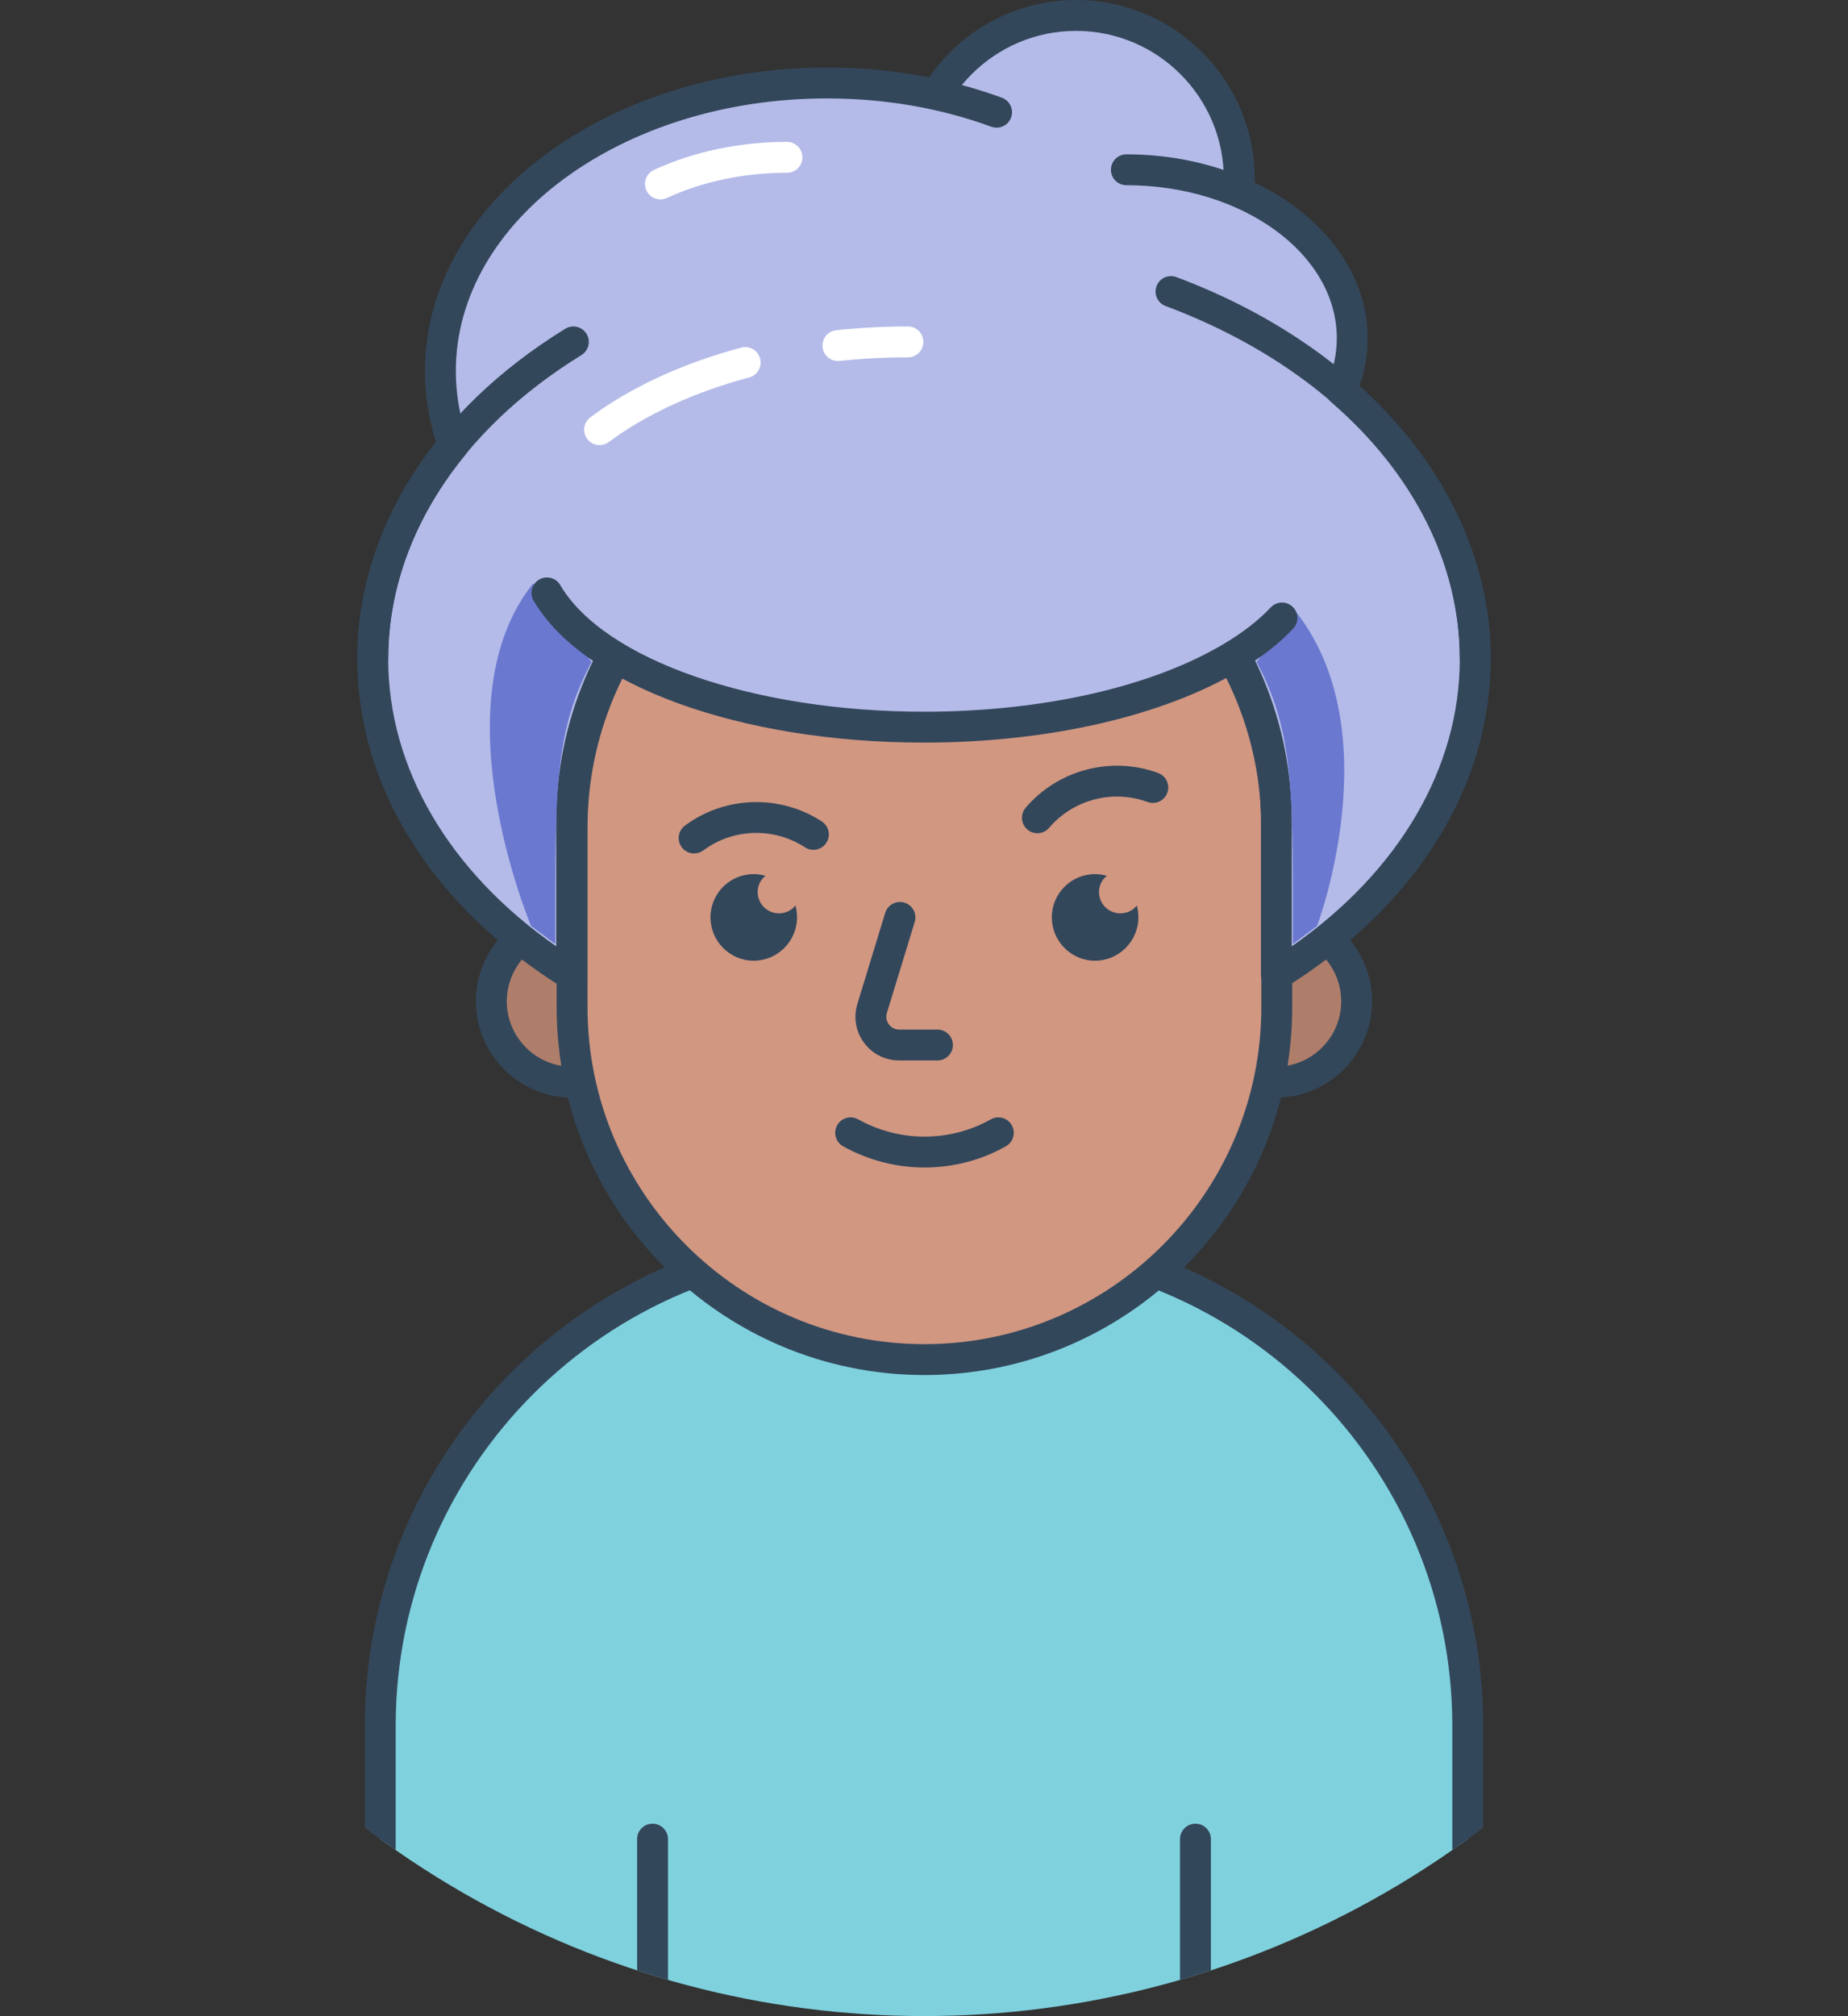<?xml version="1.0" encoding="utf-8"?>
<!-- Generator: Adobe Illustrator 22.1.0, SVG Export Plug-In . SVG Version: 6.00 Build 0)  -->
<svg version="1.1" id="Layer_1" xmlns="http://www.w3.org/2000/svg" xmlns:xlink="http://www.w3.org/1999/xlink" x="0px" y="0px"
	 viewBox="0 0 478.907 522.221" enable-background="new 0 0 478.907 522.221" xml:space="preserve">
<rect x="0" y="0" width="478.907" height="522.221" fill="#333333" stroke="none"/>
<g id="Idle_1_">
	<g>
		<defs>
			<circle id="SVGID_1_" cx="239.453" cy="282.768" r="239.453"/>
		</defs>
		<clipPath id="SVGID_2_">
			<use xlink:href="#SVGID_1_"  overflow="visible"/>
		</clipPath>
		<g clip-path="url(#SVGID_2_)">
			<g>
				<path fill="#7FD1DE" d="M224.119,321.435h30.669c69.354,0,125.576,56.222,125.576,125.576v96.237H98.543
					v-96.237C98.543,377.657,154.765,321.435,224.119,321.435z"/>
				<path fill="#33475B" d="M380.364,547.248H98.542c-2.209,0-4-1.791-4-4v-96.236
					c0-71.448,58.127-129.576,129.576-129.576h30.669c71.448,0,129.576,58.128,129.576,129.576v96.236
					C384.364,545.457,382.573,547.248,380.364,547.248z M102.542,539.248h273.822v-92.236
					c0-67.037-54.539-121.576-121.576-121.576h-30.669c-67.037,0-121.576,54.539-121.576,121.576V539.248z"
					/>
			</g>
			<g>
				<g>
					<g>
						<line fill="none" x1="169.107" y1="543.248" x2="169.107" y2="476.382"/>
						<path fill="#33475B" d="M169.107,547.248c-2.209,0-4-1.791-4-4v-66.865c0-2.209,1.791-4,4-4s4,1.791,4,4
							v66.865C173.107,545.457,171.316,547.248,169.107,547.248z"/>
					</g>
				</g>
				<g>
					<g>
						<line fill="none" x1="309.799" y1="543.248" x2="309.799" y2="476.382"/>
						<path fill="#33475B" d="M309.799,547.248c-2.209,0-4-1.791-4-4v-66.865c0-2.209,1.791-4,4-4s4,1.791,4,4
							v66.865C313.799,545.457,312.008,547.248,309.799,547.248z"/>
					</g>
				</g>
			</g>
		</g>
	</g>
</g>
<g id="Avatar_2">
	<g>
		<g>
			<circle fill="#AE7E6B" cx="330.652" cy="259.381" r="20.92"/>
			<path fill="#33475B" d="M330.652,284.3c-13.741,0-24.92-11.179-24.92-24.92
				s11.179-24.919,24.92-24.919s24.92,11.179,24.92,24.919S344.393,284.3,330.652,284.3z
				 M330.652,242.461c-9.33,0-16.92,7.59-16.92,16.919s7.59,16.92,16.92,16.92
				s16.92-7.59,16.92-16.92S339.982,242.461,330.652,242.461z"/>
		</g>
		<g>
			<circle fill="#AE7E6B" cx="148.254" cy="259.381" r="20.92"/>
			<path fill="#33475B" d="M148.254,284.3c-13.741,0-24.92-11.179-24.92-24.92
				s11.179-24.919,24.92-24.919s24.92,11.179,24.92,24.919S161.995,284.3,148.254,284.3z
				 M148.254,242.461c-9.33,0-16.92,7.59-16.92,16.919s7.59,16.92,16.92,16.92
				s16.92-7.59,16.92-16.92S157.584,242.461,148.254,242.461z"/>
		</g>
		<g>
			<path fill="#D19781" d="M239.565,352.174h-0c-50.429,0-91.311-40.881-91.311-91.311v-46.451
				c0-50.429,40.881-91.311,91.311-91.311h0c50.429,0,91.311,40.881,91.311,91.311v46.451
				C330.876,311.293,289.994,352.174,239.565,352.174z"/>
			<path fill="#33475B" d="M239.565,356.173c-52.554,0-95.311-42.756-95.311-95.31v-46.451
				c0-52.554,42.756-95.311,95.311-95.311s95.311,42.756,95.311,95.311v46.451
				C334.876,313.417,292.119,356.173,239.565,356.173z M239.565,127.102
				c-48.143,0-87.311,39.167-87.311,87.311v46.451c0,48.143,39.167,87.31,87.311,87.31
				s87.311-39.167,87.311-87.31v-46.451C326.876,166.269,287.708,127.102,239.565,127.102z"/>
		</g>
		<path fill="#33475B" d="M206.552,237.615c0,6.184-5.055,11.239-11.239,11.239
			c-6.184,0-11.194-5.055-11.194-11.239c0-6.184,5.01-11.194,11.194-11.194
			c1.038,0,2.076,0.136,3.069,0.452c-1.264,0.948-2.031,2.483-2.031,4.198
			c0,3.069,2.482,5.507,5.507,5.507c1.76,0,3.295-0.767,4.288-2.031
			C206.416,235.494,206.552,236.532,206.552,237.615z"/>
		<path fill="#33475B" d="M295.011,237.615c0,6.184-5.055,11.239-11.239,11.239s-11.194-5.055-11.194-11.239
			c0-6.184,5.01-11.194,11.194-11.194c1.038,0,2.076,0.136,3.069,0.452
			c-1.264,0.948-2.031,2.483-2.031,4.198c0,3.069,2.482,5.507,5.507,5.507
			c1.76,0,3.295-0.767,4.288-2.031C294.876,235.494,295.011,236.532,295.011,237.615z"/>
		<g>
			<path fill="#D19781" d="M233.223,237.638l-7.21,23.576c-1.441,4.711,2.083,9.473,7.009,9.473h9.919"/>
			<path fill="#33475B" d="M242.941,274.687h-9.919c-3.629,0-6.948-1.674-9.107-4.591
				c-2.159-2.917-2.788-6.582-1.727-10.052l7.21-23.576c0.646-2.112,2.881-3.302,4.995-2.655
				c2.112,0.646,3.301,2.882,2.655,4.995l-7.21,23.576c-0.312,1.02-0.127,2.097,0.507,2.954
				c0.635,0.857,1.61,1.349,2.676,1.349h9.919c2.209,0,4,1.791,4,4S245.15,274.687,242.941,274.687z"/>
		</g>
	</g>
	<g>
		<circle fill="#B4BBE8" cx="278.864" cy="46.284" r="42.284"/>
		<path fill="#33475B" d="M278.864,92.567c-25.521,0-46.284-20.763-46.284-46.284S253.343,0,278.864,0
			s46.284,20.763,46.284,46.284S304.386,92.567,278.864,92.567z M278.864,8
			c-21.11,0-38.284,17.174-38.284,38.284s17.174,38.284,38.284,38.284s38.284-17.174,38.284-38.284
			S299.974,8,278.864,8z"/>
	</g>
	<g>
		<path fill="#B4BBE8" d="M291.897,43.979c32.31,0,58.531,19.525,58.531,43.616
			c0,4.696-1,9.262-2.913,13.48c21.656,18.655,34.788,43.007,34.788,69.62
			c0,32.875-20.047,62.314-51.53,81.839v-39.789c0-25.221-10.219-48.051-26.744-64.576
			s-39.354-26.744-64.576-26.744c-50.443,0-91.319,40.876-91.319,91.319v39.789
			c-31.483-19.525-51.53-48.964-51.53-81.839c0-20.308,7.653-39.267,20.873-55.4
			c-2.174-6.132-3.348-12.524-3.348-19.177c0-41.224,44.833-74.621,100.146-74.621
			c15.787,0,30.717,2.722,43.991,7.571"/>
		<path fill="#33475B" d="M330.772,256.535c-0.67,0-1.34-0.168-1.945-0.505
			c-1.269-0.706-2.055-2.043-2.055-3.495v-39.789c0-23.328-9.081-45.257-25.571-61.747
			c-16.49-16.49-38.419-25.572-61.748-25.572c-48.148,0-87.319,39.171-87.319,87.319v39.789
			c0,1.452-0.787,2.79-2.055,3.495c-1.27,0.705-2.819,0.669-4.054-0.096
			c-33.95-21.055-53.422-52.124-53.422-85.239c0-19.834,7.041-39.221,20.387-56.201
			c-1.9-6.022-2.862-12.194-2.862-18.376c0-43.352,46.72-78.621,104.146-78.621
			c15.91,0,31.172,2.629,45.363,7.813c2.074,0.758,3.143,3.055,2.384,5.13
			c-0.758,2.075-3.057,3.142-5.13,2.384c-13.309-4.862-27.647-7.328-42.617-7.328
			c-53.015,0-96.146,31.68-96.146,70.621c0,6.003,1.049,12.005,3.118,17.84
			c0.468,1.32,0.211,2.789-0.676,3.872c-13.062,15.941-19.967,34.222-19.967,52.865
			c0,28.273,15.77,55.07,43.53,74.423v-32.373c0-52.559,42.76-95.319,95.319-95.319
			c25.465,0,49.403,9.914,67.404,27.915c18.001,18.001,27.915,41.939,27.915,67.404v32.373
			c27.761-19.354,43.53-46.15,43.53-74.423c0-24.387-11.861-48.035-33.398-66.589
			c-1.346-1.159-1.766-3.066-1.032-4.683c1.695-3.739,2.556-7.719,2.556-11.828
			c0-21.844-24.463-39.616-54.531-39.616c-2.209,0-4-1.791-4-4s1.791-4,4-4
			c34.479,0,62.531,21.36,62.531,47.616c0,4.251-0.72,8.394-2.143,12.354
			c21.961,19.81,34.018,44.832,34.018,70.746c0,33.116-19.472,64.184-53.422,85.239
			C332.236,256.334,331.505,256.535,330.772,256.535z"/>
	</g>
	<path fill="#33475B" d="M96.601,174.683c-2.209,0-4-1.791-4-4c0-33.296,19.642-64.468,53.89-85.523
		c1.881-1.158,4.345-0.57,5.502,1.313c1.157,1.882,0.569,4.345-1.313,5.502
		c-31.826,19.566-50.08,48.253-50.08,78.708C100.601,172.892,98.81,174.683,96.601,174.683z"/>
	<path fill="#33475B" d="M382.306,174.683c-2.209,0-4-1.791-4-4c0-38.799-29.217-73.827-76.248-91.415
		c-2.069-0.774-3.119-3.079-2.346-5.147c0.774-2.069,3.076-3.12,5.148-2.346
		c23.968,8.963,44.234,22.688,58.61,39.691c14.938,17.668,22.835,38.146,22.835,59.217
		C386.306,172.892,384.515,174.683,382.306,174.683z"/>
	<ellipse fill="#B4BBE8" cx="239.453" cy="141.045" rx="101.305" ry="47.309"/>
	<path fill="#FFFFFF" d="M217.142,93.511c-2.021,0-3.757-1.527-3.973-3.582
		c-0.231-2.197,1.362-4.166,3.559-4.397c6.084-0.641,12.329-0.965,18.56-0.965c2.209,0,4,1.791,4,4
		s-1.791,4-4,4c-5.952,0-11.915,0.31-17.722,0.921C217.423,93.504,217.282,93.511,217.142,93.511z"/>
	<path fill="#FFFFFF" d="M155.386,115.295c-1.219,0-2.423-0.555-3.209-1.608
		c-1.321-1.771-0.957-4.277,0.814-5.598c10.389-7.751,23.908-13.992,39.096-18.047
		c2.134-0.571,4.326,0.698,4.896,2.833c0.57,2.134-0.699,4.327-2.833,4.896
		c-14.215,3.795-26.793,9.58-36.375,16.73C157.058,115.037,156.218,115.295,155.386,115.295z"/>
	<path fill="#FFFFFF" d="M171.152,51.649c-1.511,0-2.958-0.861-3.633-2.323
		c-0.927-2.005-0.053-4.382,1.953-5.309c10.286-4.753,22.205-7.266,34.468-7.266c2.209,0,4,1.791,4,4
		s-1.791,4-4,4c-11.113,0-21.871,2.257-31.112,6.528C172.285,51.53,171.714,51.649,171.152,51.649z"/>
	<path fill="#6A78D0" d="M153.28,171.466c-9.826,18.444-9.412,34.22-9.412,73.028l-6.237-4.649
		c0,0-24.388-57.592,0.518-88.694L153.28,171.466z"/>
	<path fill="#6A78D0" d="M325.663,171.466c9.826,18.444,9.412,34.22,9.412,73.028l6.237-4.649
		c0,0,19.173-50.59-5.733-81.692L325.663,171.466z"/>
	<path fill="#33475B" d="M239.453,192.354c-47.608,0-88.262-14.769-101.161-36.751
		c-1.118-1.905-0.48-4.356,1.425-5.474c1.904-1.12,4.356-0.48,5.474,1.425
		c11.333,19.312,50.095,32.8,94.262,32.8c30.75,0,59.141-6.445,77.895-17.683
		c4.835-2.897,8.861-6.04,11.969-9.339c1.515-1.608,4.046-1.685,5.654-0.17
		c1.608,1.515,1.685,4.046,0.17,5.654c-3.611,3.835-8.215,7.441-13.682,10.717
		C301.5,185.494,271.609,192.354,239.453,192.354z"/>
	<path fill="#33475B" d="M179.883,221.07c-1.222,0-2.428-0.558-3.213-1.614
		c-1.318-1.773-0.949-4.279,0.824-5.597c10.385-7.718,24.644-8.15,35.483-1.074
		c1.85,1.208,2.371,3.686,1.163,5.536c-1.207,1.851-3.685,2.372-5.536,1.163
		c-8.046-5.253-18.631-4.932-26.337,0.796C181.55,220.813,180.713,221.07,179.883,221.07z"/>
	<path fill="#33475B" d="M268.837,215.828c-0.917,0-1.839-0.313-2.592-0.955
		c-1.682-1.433-1.884-3.958-0.451-5.639c8.393-9.851,22.189-13.473,34.338-9.006
		c2.073,0.763,3.136,3.062,2.373,5.135c-0.762,2.074-3.062,3.136-5.135,2.374
		c-9.011-3.315-19.257-0.629-25.486,6.686C271.093,215.35,269.969,215.828,268.837,215.828z"/>
	<path fill="#33475B" d="M239.579,302.416c-7.36,0-14.653-1.9-21.09-5.496
		c-1.929-1.077-2.619-3.515-1.542-5.442c1.078-1.929,3.515-2.618,5.443-1.542
		c5.247,2.932,11.191,4.48,17.188,4.48c6.081,0,12.017-1.545,17.165-4.467
		c1.92-1.092,4.363-0.418,5.453,1.504c1.091,1.922,0.417,4.363-1.504,5.453
		C254.343,300.51,247.042,302.416,239.579,302.416z"/>
</g>
</svg>
